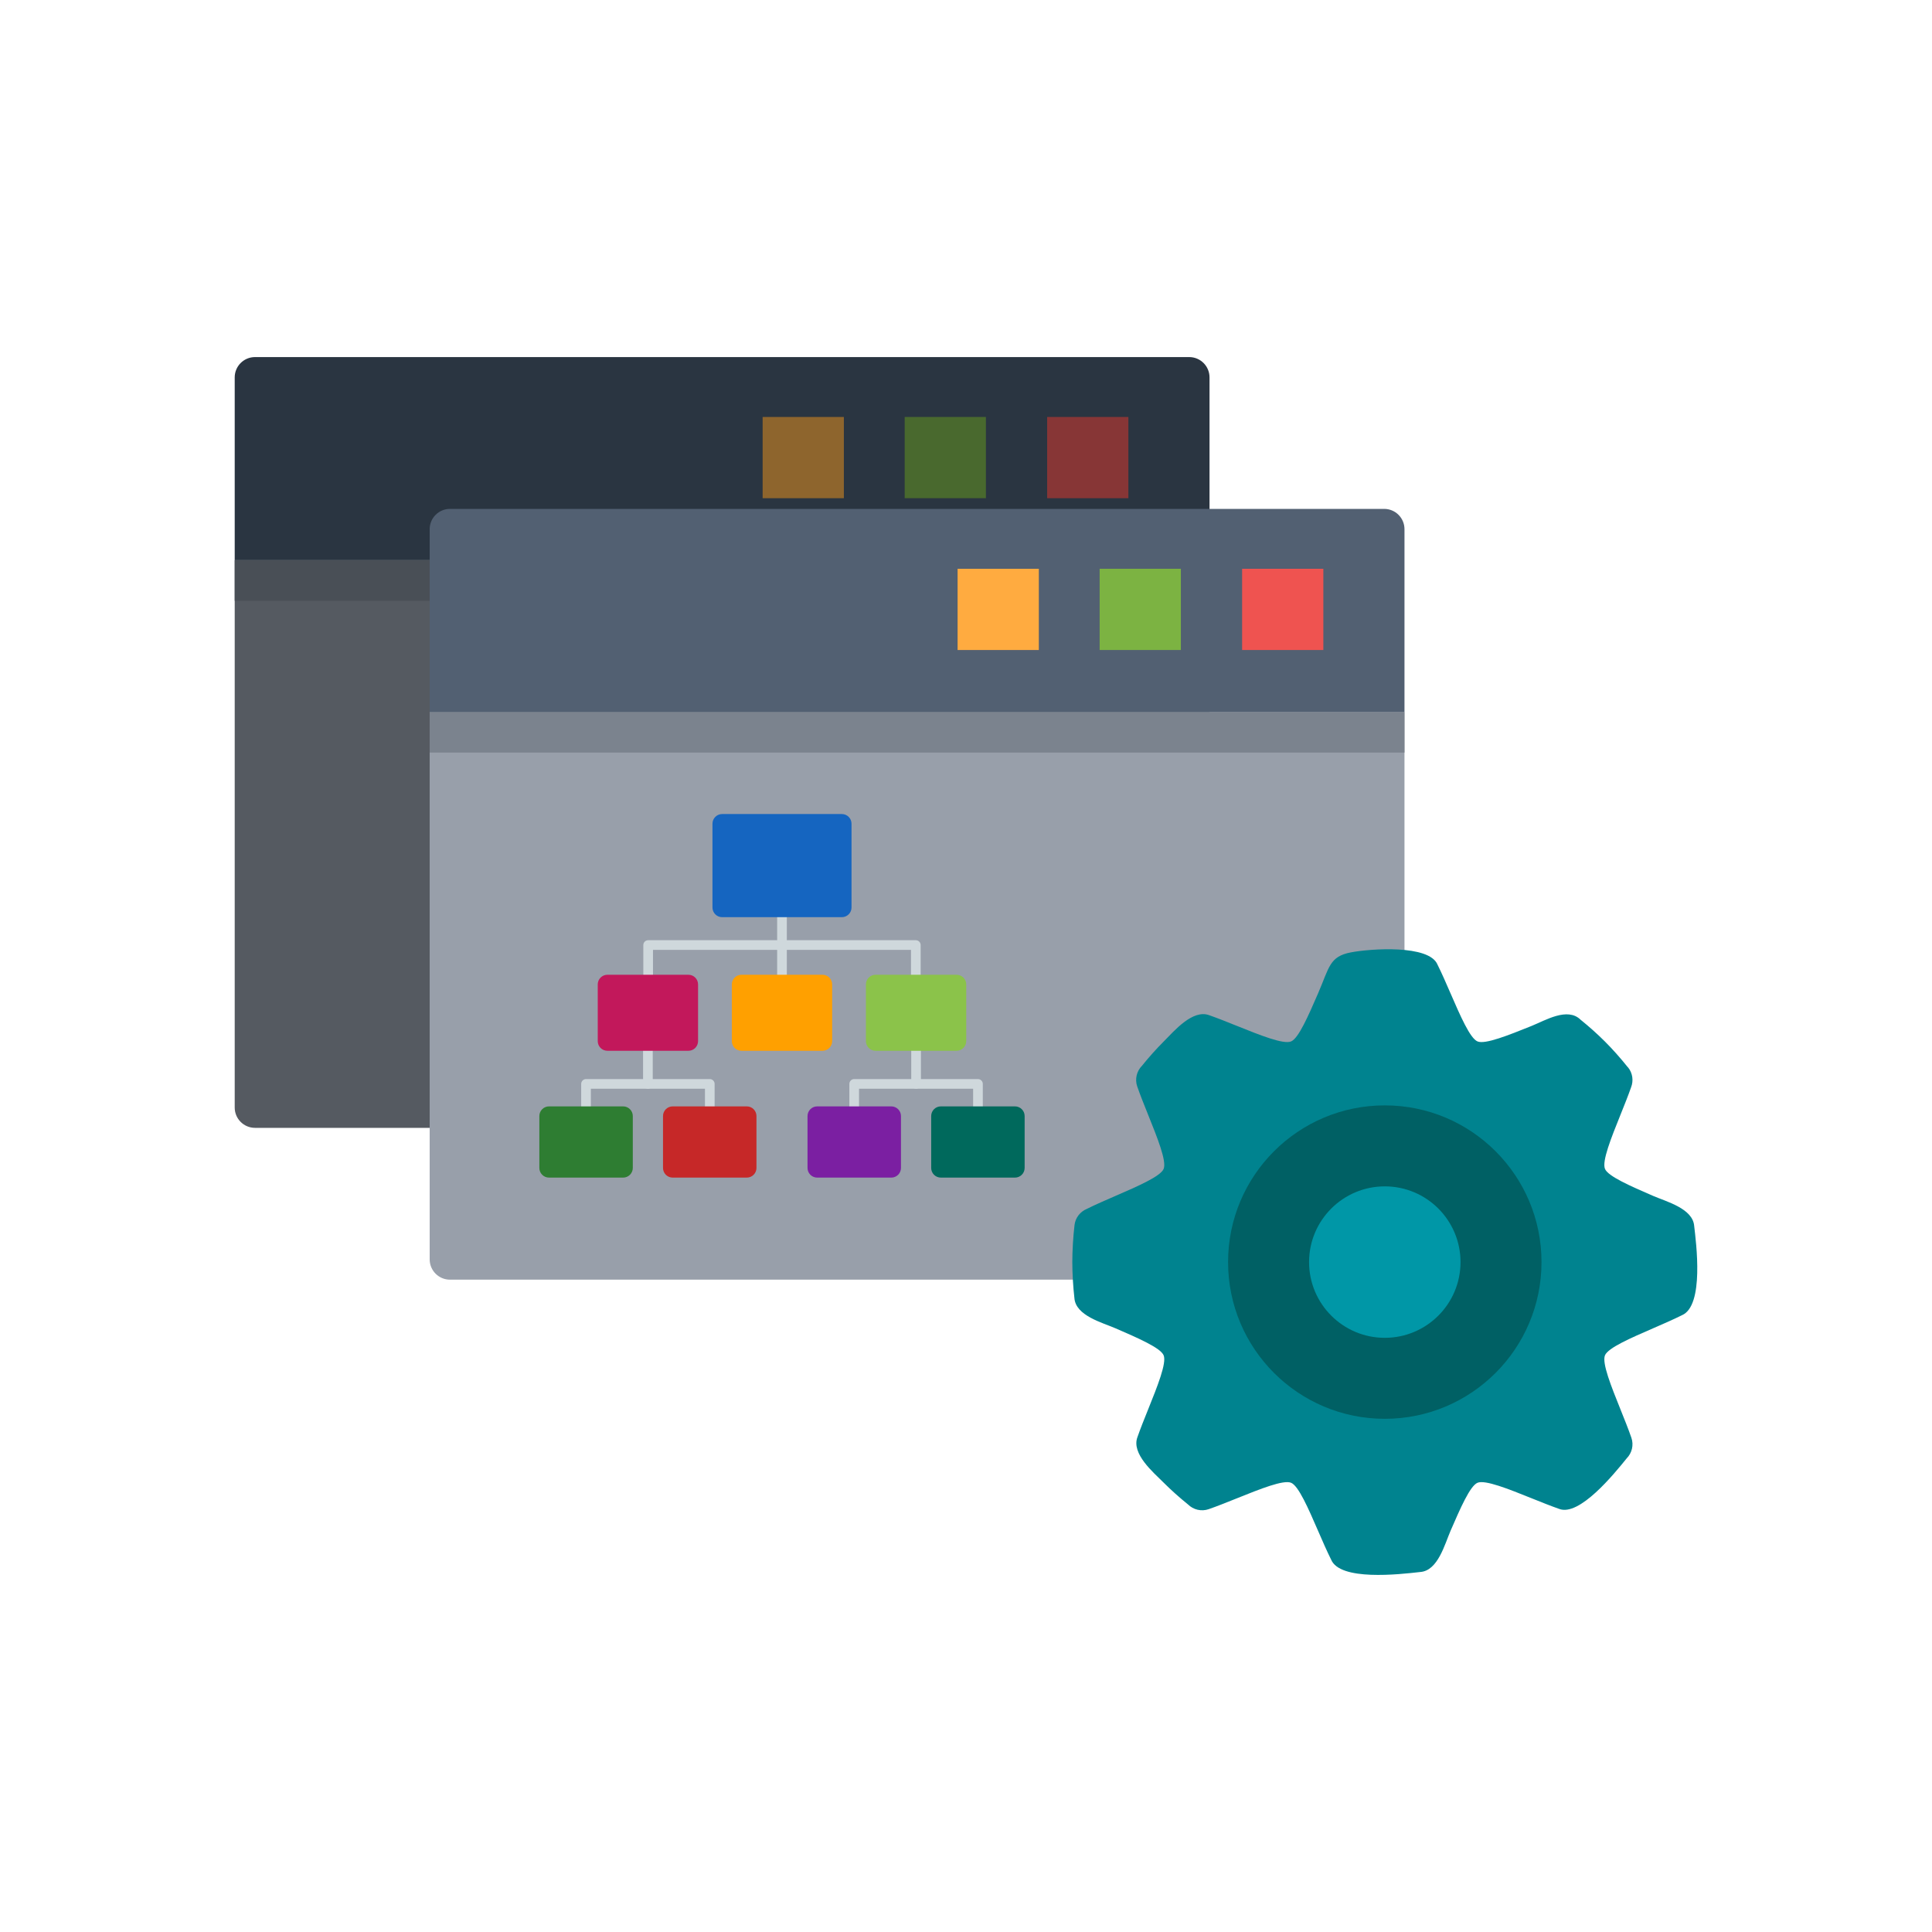 <?xml version="1.0" encoding="UTF-8"?>
<!DOCTYPE svg PUBLIC "-//W3C//DTD SVG 1.1//EN" "http://www.w3.org/Graphics/SVG/1.1/DTD/svg11.dtd">
<!-- Creator: CorelDRAW -->
<svg xmlns="http://www.w3.org/2000/svg" xml:space="preserve" width="2048px" height="2048px" style="shape-rendering:geometricPrecision; text-rendering:geometricPrecision; image-rendering:optimizeQuality; fill-rule:evenodd; clip-rule:evenodd"
viewBox="0 0 2048 2048"
 xmlns:xlink="http://www.w3.org/1999/xlink">
 <defs>
  <style type="text/css">
   <![CDATA[
    .fil25 {fill:none}
    .fil23 {fill:#006064}
    .fil21 {fill:#00838F}
    .fil24 {fill:#0097A7}
    .fil1 {fill:#494F56}
    .fil0 {fill:#555A61}
    .fil7 {fill:#7B838E}
    .fil6 {fill:#989FAA}
    .fil22 {fill:#FFA000}
    .fil19 {fill:#00695C;fill-rule:nonzero}
    .fil13 {fill:#1565C0;fill-rule:nonzero}
    .fil2 {fill:#2A3541;fill-rule:nonzero}
    .fil18 {fill:#2E7D32;fill-rule:nonzero}
    .fil5 {fill:#49692E;fill-rule:nonzero}
    .fil8 {fill:#526072;fill-rule:nonzero}
    .fil20 {fill:#7B1FA2;fill-rule:nonzero}
    .fil11 {fill:#7CB342;fill-rule:nonzero}
    .fil3 {fill:#873636;fill-rule:nonzero}
    .fil16 {fill:#8BC34A;fill-rule:nonzero}
    .fil4 {fill:#8E652D;fill-rule:nonzero}
    .fil15 {fill:#C2185B;fill-rule:nonzero}
    .fil17 {fill:#C62828;fill-rule:nonzero}
    .fil12 {fill:#CFD8DC;fill-rule:nonzero}
    .fil9 {fill:#EF5350;fill-rule:nonzero}
    .fil14 {fill:#FFA000;fill-rule:nonzero}
    .fil10 {fill:#FFAB40;fill-rule:nonzero}
   ]]>
  </style>
 </defs>
 <g id="Layer_x0020_1">
  <g id="_388582824">
   <path id="_388587096" class="fil0" d="M1282.14 593.797l0 580.243c0,11.889 -9.639,21.528 -21.529,21.528l-990.278 0c-11.889,0 -21.528,-9.639 -21.528,-21.528l0 -580.243 1033.34 0z"/>
   <polygon id="_388585752" class="fil1" points="1282.14,593.797 1282.14,636.85 248.809,636.85 248.809,593.797 "/>
   <path id="_388585872" class="fil2" d="M270.337 378.516l990.278 0c11.89,0 21.529,9.639 21.529,21.529l0 193.749 -1033.34 0 0 -193.749c0,-11.89 9.639,-21.529 21.528,-21.529z"/>
   <polygon id="_388586232" class="fil3" points="1110.02,442.002 1110.02,528.111 1196.13,528.111 1196.13,442.002 "/>
   <polygon id="_388586280" class="fil4" points="808.426,528.111 894.537,528.111 894.537,442.002 808.426,442.002 "/>
   <polygon id="_388586064" class="fil5" points="959.005,442.002 959.005,528.111 1045.12,528.111 1045.12,442.002 "/>
   <path id="_388585080" class="fil6" d="M1488.81 754.725l0 580.244c0,11.889 -9.639,21.528 -21.528,21.528l-990.278 0c-11.89,0 -21.529,-9.639 -21.529,-21.528l0 -580.244 1033.34 0z"/>
   <polygon id="_388585392" class="fil7" points="1488.81,754.725 1488.81,797.777 455.475,797.777 455.475,754.725 "/>
   <path id="_388585248" class="fil8" d="M477.004 539.445l990.278 0c11.889,0 21.528,9.639 21.528,21.528l0 193.751 -1033.34 0 0 -193.751c0,-11.889 9.639,-21.528 21.529,-21.528z"/>
   <polygon id="_388585104" class="fil9" points="1316.69,602.93 1316.69,689.039 1402.8,689.039 1402.8,602.93 "/>
   <polygon id="_388585680" class="fil10" points="1015.09,689.039 1101.2,689.039 1101.2,602.93 1015.09,602.93 "/>
   <polygon id="_388585296" class="fil11" points="1165.67,602.93 1165.67,689.039 1251.78,689.039 1251.78,602.93 "/>
   <g>
    <path id="_388585416" class="fil12" d="M747.279 1181.79c0,2.832 2.296,5.13 5.128,5.13 2.832,0 5.128,-2.297 5.128,-5.13l0 -32.8c0,-2.832 -2.296,-5.13 -5.128,-5.13l-131.204 0c-2.832,0 -5.128,2.297 -5.128,5.13l0 32.8c0,2.832 2.296,5.13 5.128,5.13 2.832,0 5.128,-2.297 5.128,-5.13l0 -27.672 120.947 0 0 27.672z"/>
    <path id="_388584288" class="fil12" d="M691.935 1110.11c0,-2.832 -2.297,-5.128 -5.13,-5.128 -2.832,0 -5.128,2.296 -5.128,5.128l0 38.874c0,2.832 2.296,5.128 5.128,5.128 2.832,0 5.13,-2.296 5.13,-5.128l0 -38.874z"/>
    <path id="_388584504" class="fil12" d="M1031.56 1181.79c0,2.832 2.296,5.13 5.128,5.13 2.832,0 5.128,-2.297 5.128,-5.13l0 -32.8c0,-2.832 -2.296,-5.13 -5.128,-5.13l-131.205 0c-2.831,0 -5.128,2.297 -5.128,5.13l0 32.8c0,2.832 2.297,5.13 5.128,5.13 2.832,0 5.13,-2.297 5.13,-5.13l0 -27.672 120.947 0 0 27.672z"/>
    <path id="_388584216" class="fil12" d="M976.21 1110.11c0,-2.832 -2.296,-5.128 -5.128,-5.128 -2.832,0 -5.13,2.296 -5.13,5.128l0 38.874c0,2.832 2.297,5.128 5.13,5.128 2.832,0 5.128,-2.296 5.128,-5.128l0 -38.874z"/>
    <path id="_388584336" class="fil12" d="M965.682 1043.49c0,2.832 2.296,5.13 5.128,5.13 2.832,0 5.128,-2.297 5.128,-5.13l0 -41.699c0,-2.832 -2.296,-5.128 -5.128,-5.128l-283.733 0c-2.832,0 -5.13,2.296 -5.13,5.128l0 41.699c0,2.832 2.297,5.13 5.13,5.13 2.832,0 5.128,-2.297 5.128,-5.13l0 -36.571 273.476 0 0 36.571z"/>
    <path id="_388584936" class="fil12" d="M834.073 961.991c0,-2.832 -2.297,-5.128 -5.13,-5.128 -2.832,0 -5.128,2.296 -5.128,5.128l0 74.414c0,2.832 2.296,5.13 5.128,5.13 2.832,0 5.13,-2.297 5.13,-5.13l0 -74.414z"/>
    <path id="_388584600" class="fil13" d="M765.501 862.915l126.884 0c5.666,0 10.258,4.592 10.258,10.257l0 88.819c0,5.665 -4.592,10.257 -10.258,10.257l-126.884 0c-5.665,0 -10.257,-4.592 -10.257,-10.257l0 -88.819c0,-5.665 4.592,-10.257 10.257,-10.257z"/>
    <path id="_388584672" class="fil14" d="M786.027 1033.28l85.834 0c5.666,0 10.258,4.593 10.258,10.258l0 60.085c0,5.665 -4.592,10.257 -10.258,10.257l-85.834 0c-5.666,0 -10.258,-4.592 -10.258,-10.257l0 -60.085c0,-5.665 4.592,-10.258 10.258,-10.258z"/>
    <path id="_388584456" class="fil15" d="M643.888 1033.28l85.835 0c5.665,0 10.258,4.593 10.258,10.258l0 60.085c0,5.665 -4.593,10.257 -10.258,10.257l-85.835 0c-5.665,0 -10.257,-4.592 -10.257,-10.257l0 -60.085c0,-5.665 4.592,-10.258 10.257,-10.258z"/>
    <path id="_388584648" class="fil16" d="M928.164 1033.28l85.835 0c5.665,0 10.257,4.593 10.257,10.258l0 60.085c0,5.665 -4.592,10.257 -10.257,10.257l-85.835 0c-5.665,0 -10.258,-4.592 -10.258,-10.257l0 -60.085c0,-5.665 4.593,-10.258 10.258,-10.258z"/>
    <path id="_388584624" class="fil17" d="M713.075 1172.81l78.554 0c5.665,0 10.257,4.592 10.257,10.257l0 54.987c0,5.666 -4.592,10.258 -10.257,10.258l-78.554 0c-5.665,0 -10.258,-4.592 -10.258,-10.258l0 -54.987c0,-5.665 4.593,-10.257 10.258,-10.257z"/>
    <path id="_388583808" class="fil18" d="M581.983 1172.81l78.554 0c5.665,0 10.258,4.592 10.258,10.257l0 54.987c0,5.666 -4.593,10.258 -10.258,10.258l-78.554 0c-5.665,0 -10.257,-4.592 -10.257,-10.258l0 -54.987c0,-5.665 4.592,-10.257 10.257,-10.257z"/>
    <path id="_388583928" class="fil19" d="M997.351 1172.81l78.554 0c5.665,0 10.257,4.592 10.257,10.257l0 54.987c0,5.666 -4.592,10.258 -10.257,10.258l-78.554 0c-5.666,0 -10.258,-4.592 -10.258,-10.258l0 -54.987c0,-5.665 4.592,-10.257 10.258,-10.257z"/>
    <path id="_388584096" class="fil20" d="M866.259 1172.81l78.554 0c5.665,0 10.258,4.592 10.258,10.257l0 54.987c0,5.666 -4.593,10.258 -10.258,10.258l-78.554 0c-5.665,0 -10.257,-4.592 -10.257,-10.258l0 -54.987c0,-5.665 4.592,-10.257 10.257,-10.257z"/>
   </g>
   <path id="_388583664" class="fil21" d="M1523.79 1022.48c4.573,9.175 9.216,19.869 13.833,30.503 10.413,23.986 20.674,47.618 28.574,50.96 8.068,3.412 32.779,-6.527 57.425,-16.44 14.505,-5.835 38.004,-20.218 51.875,-6.547 9.404,7.61 18.002,15.312 25.758,23.068 8.235,8.233 16.409,17.418 24.48,27.507l0.083 -0.066c4.928,6.159 5.887,14.215 3.222,21.073 -3.089,8.863 -7.165,18.998 -11.244,29.138 -9.913,24.646 -19.852,49.357 -16.44,57.425 3.341,7.902 26.975,18.163 50.961,28.576 14.068,6.107 42.265,13.352 43.61,32.033 1.98,17.269 10.932,84.53 -13.107,94.535 -9.175,4.573 -19.869,9.216 -30.503,13.833 -23.986,10.414 -47.618,20.674 -50.96,28.574 -3.413,8.068 6.527,32.779 16.44,57.424 4.202,10.447 8.401,20.888 11.521,29.939l0.013 -0.005c2.728,7.923 0.522,16.352 -4.987,21.941 -13.388,16.544 -50.141,61.889 -71.596,53.538 -8.859,-3.087 -18.989,-7.162 -29.126,-11.239 -24.645,-9.912 -49.356,-19.851 -57.424,-16.439 -7.9,3.341 -18.162,26.974 -28.574,50.96 -6.107,14.068 -13.352,42.265 -32.033,43.61 -23.184,2.659 -85.093,9.587 -94.534,-13.105 -4.573,-9.175 -9.216,-19.869 -13.834,-30.506 -10.413,-23.985 -20.674,-47.617 -28.574,-50.959 -8.068,-3.412 -32.779,6.527 -57.424,16.44 -10.447,4.202 -20.888,8.401 -29.939,11.521l0.005 0.013c-7.923,2.728 -16.352,0.522 -21.941,-4.987 -9.404,-7.61 -18.004,-15.313 -25.76,-23.069 -10.838,-10.838 -34.689,-30.754 -27.782,-48.519 3.089,-8.865 7.166,-18.997 11.244,-29.138 9.912,-24.642 19.85,-49.352 16.439,-57.42 -3.341,-7.9 -26.975,-18.162 -50.961,-28.574 -14.068,-6.107 -42.265,-13.352 -43.61,-32.033 -0.674,-5.878 -1.211,-12.079 -1.597,-18.613 -0.413,-6.986 -0.626,-13.517 -0.626,-19.555 0,-6.035 0.213,-12.565 0.626,-19.55 0.409,-6.901 0.983,-13.433 1.711,-19.606l-0.019 -0.002c0.937,-7.938 6.12,-14.341 13.01,-17.207 9.175,-4.573 19.869,-9.216 30.506,-13.834 23.985,-10.413 47.618,-20.674 50.959,-28.574 3.412,-8.069 -6.527,-32.779 -16.44,-57.424 -4.202,-10.447 -8.402,-20.889 -11.521,-29.939l-0.013 0.005c-2.73,-7.923 -0.522,-16.352 4.987,-21.941 7.61,-9.404 15.313,-18.004 23.069,-25.76 10.838,-10.838 30.754,-34.688 48.519,-27.782 8.864,3.089 18.997,7.166 29.138,11.244 24.642,9.912 49.352,19.85 57.419,16.439 7.902,-3.341 18.163,-26.975 28.576,-50.961 11.941,-27.509 11.902,-39.057 34.783,-43.427 20.742,-3.959 82.891,-8.445 91.785,12.924z"/>
   <path id="_388583640" class="fil22" d="M1555.23 1250.58c-22.337,-22.338 -53.2,-36.155 -87.291,-36.155 -34.09,0 -64.952,13.816 -87.291,36.155 -22.338,22.338 -36.155,53.2 -36.155,87.291 0,34.091 13.816,64.954 36.155,87.292 22.338,22.337 53.2,36.155 87.291,36.155 34.09,0 64.954,-13.818 87.291,-36.155 22.338,-22.338 36.155,-53.2 36.155,-87.292 0,-34.09 -13.816,-64.952 -36.155,-87.291z"/>
   <path id="_388582752" class="fil23" d="M1467.94 1171.75c45.87,0 87.4,18.595 117.463,48.658 30.064,30.064 48.658,71.594 48.658,117.463 0,45.87 -18.594,87.4 -48.658,117.464 -30.063,30.063 -71.593,48.658 -117.463,48.658 -45.869,0 -87.4,-18.595 -117.463,-48.658 -30.063,-30.064 -48.658,-71.594 -48.658,-117.464 0,-45.869 18.595,-87.399 48.658,-117.463 30.063,-30.063 71.594,-48.658 117.463,-48.658z"/>
   <path id="_388582872" class="fil22" d="M1494.53 1311.29c-6.802,-6.802 -16.204,-11.009 -26.587,-11.009 -10.384,0 -19.785,4.207 -26.587,11.009 -6.802,6.802 -11.01,16.205 -11.01,26.587 0,10.385 4.208,19.786 11.01,26.588 6.802,6.802 16.202,11.009 26.587,11.009 10.383,0 19.785,-4.207 26.587,-11.009 6.802,-6.802 11.01,-16.202 11.01,-26.588 0,-10.382 -4.208,-19.785 -11.01,-26.587z"/>
   <path id="_388582992" class="fil24" d="M1467.94 1257.6c22.162,0 42.233,8.986 56.759,23.512 14.528,14.528 23.513,34.597 23.513,56.759 0,22.165 -8.986,42.233 -23.513,56.76 -14.526,14.526 -34.597,23.512 -56.759,23.512 -22.163,0 -42.231,-8.986 -56.759,-23.512 -14.528,-14.528 -23.513,-34.596 -23.513,-56.76 0,-22.162 8.986,-42.231 23.513,-56.759 14.528,-14.526 34.596,-23.512 56.759,-23.512z"/>
  </g>
 </g>
 <rect class="fil25" width="2048" height="2048"/>
</svg>
